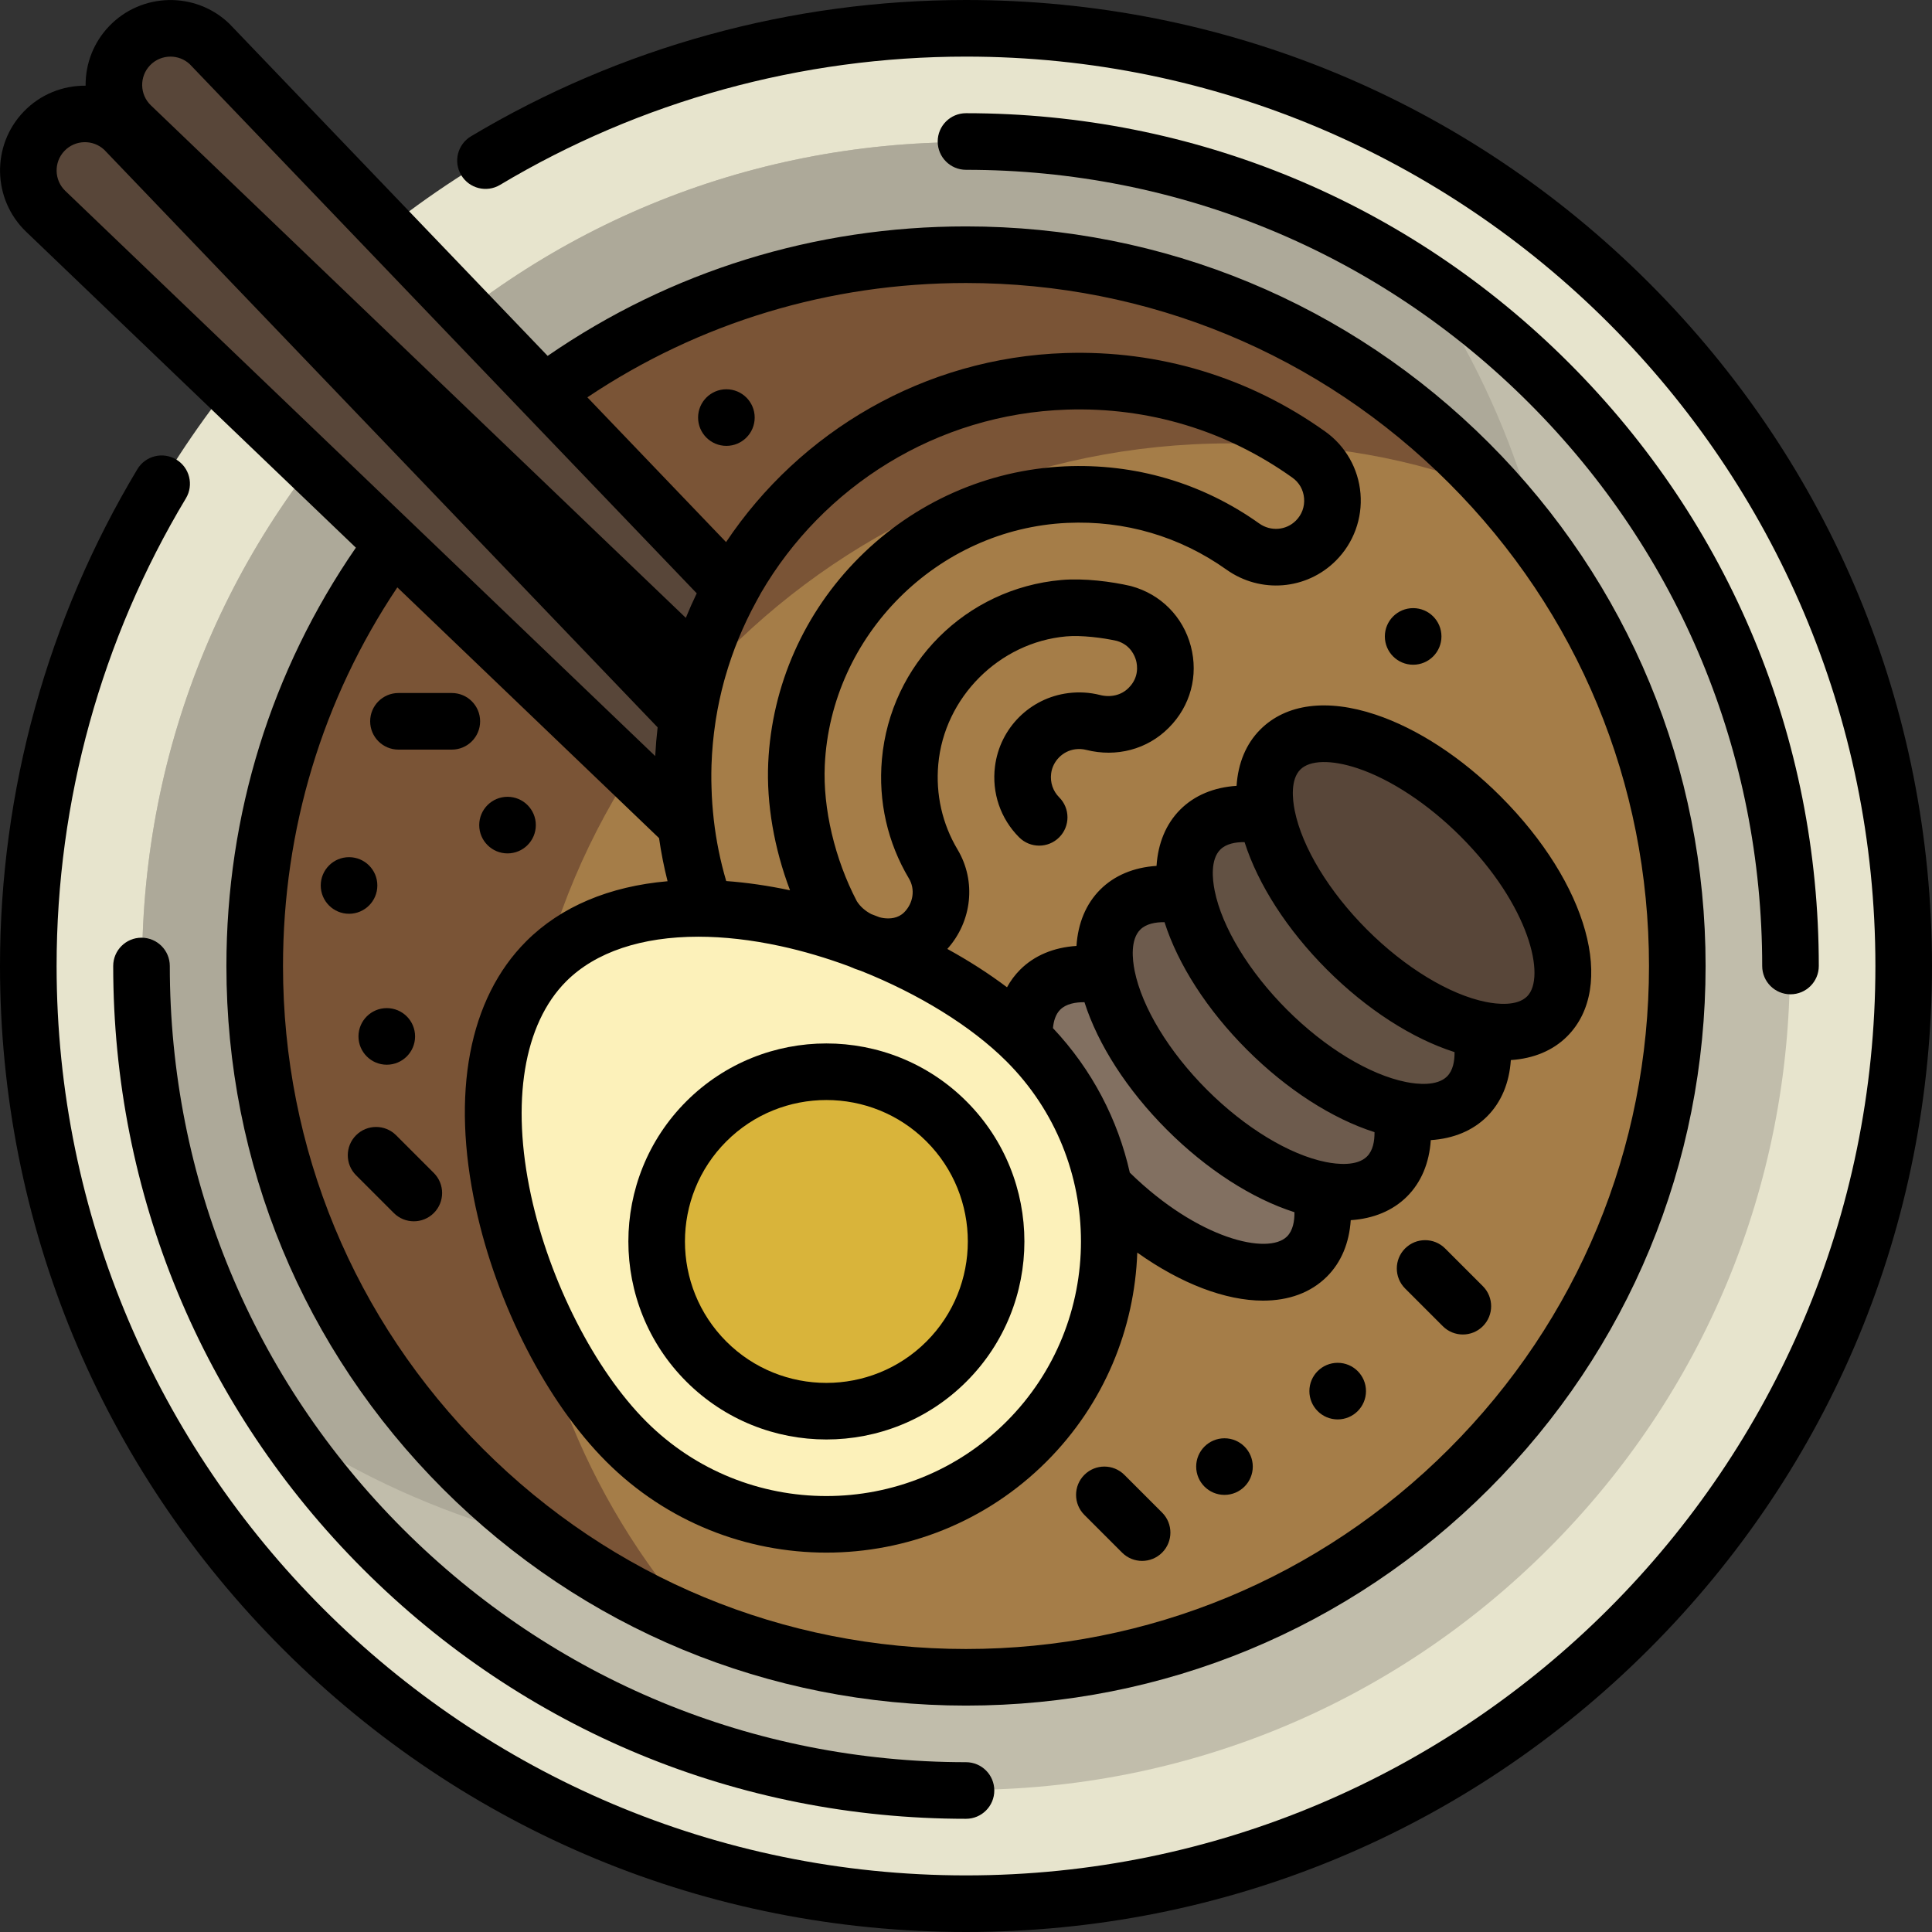 <?xml version="1.0" encoding="iso-8859-1"?>
<!-- Generator: Adobe Illustrator 19.0.0, SVG Export Plug-In . SVG Version: 6.00 Build 0)  -->
<svg version="1.1" id="Capa_1" xmlns="http://www.w3.org/2000/svg" xmlns:xlink="http://www.w3.org/1999/xlink" x="0px" y="0px"
	 viewBox="0 0 512 512" style="enable-background:new 0 0 512 512;" xml:space="preserve">
<rect x="0" y="0" width="512" height="512" fill="#333333" stroke="none"/>
<path style="fill:#E7E4CD;" d="M256,504.5c-66.377,0-128.781-25.848-175.716-72.784C33.348,384.781,7.5,322.377,7.5,256
	S33.348,127.219,80.284,80.284C127.219,33.348,189.623,7.5,256,7.5s128.781,25.848,175.716,72.784
	C478.652,127.219,504.5,189.623,504.5,256s-25.848,128.781-72.784,175.716C384.781,478.652,322.377,504.5,256,504.5z"/>
<path style="fill:#C1BDAB;" d="M256,474.338c-58.32,0-113.15-22.711-154.389-63.95S37.662,314.32,37.662,256
	s22.711-113.15,63.95-154.389S197.68,37.662,256,37.662s113.15,22.711,154.389,63.95s63.95,96.068,63.95,154.389
	s-22.711,113.15-63.95,154.389S314.32,474.338,256,474.338z"/>
<path style="fill:#ADA999;" d="M256,37.662c-58.32,0-113.15,22.711-154.389,63.95S37.662,197.68,37.662,256
	c0,43.914,12.881,85.846,36.849,121.49c35.644,23.967,77.576,36.849,121.49,36.849c58.32,0,113.15-22.711,154.389-63.95
	S414.34,254.321,414.34,196c0-43.914-12.881-85.846-36.849-121.49C341.846,50.543,299.914,37.662,256,37.662z"/>
<path style="fill:#7A5436;" d="M256,67.5C151.894,67.5,67.5,151.894,67.5,256c0,78.378,47.836,145.583,115.904,174.013
	l213.062-299.72C361.952,91.753,311.808,67.5,256,67.5z"/>
<path style="fill:#A57D48;" d="M137.5,306c0,47.678,17.71,91.214,46.899,124.411C206.477,439.484,230.651,444.5,256,444.5
	c104.106,0,188.5-84.394,188.5-188.5c0-47.678-18.844-92.51-48.034-125.707C374.388,121.22,351.349,117.5,326,117.5
	C221.894,117.5,137.5,201.894,137.5,306z"/>
<path style="fill:#827061;" d="M349.905,315.31l-56.569-56.569c-7.394-1.484-13.697-0.444-17.677,3.536
	c-3.148,3.148-4.458,7.749-4.134,13.193l21.811,39.84c19.526,19.526,43.27,27.441,53.033,17.678
	C350.349,329.007,351.389,322.703,349.905,315.31z"/>
<path style="fill:#6D5B4D;" d="M371.118,294.096l-56.569-56.569c-7.394-1.484-13.697-0.444-17.677,3.536s-5.02,10.284-3.536,17.677
	c2.157,10.744,9.647,23.789,21.214,35.356s24.612,19.057,35.356,21.214c7.394,1.484,13.697,0.444,17.677-3.536
	S372.602,301.49,371.118,294.096z"/>
<path style="fill:#625143;" d="M392.331,272.883l-56.569-56.569c-7.394-1.484-13.697-0.444-17.677,3.536s-5.02,10.284-3.536,17.677
	c2.157,10.744,9.647,23.789,21.214,35.356c11.566,11.566,24.612,19.057,35.356,21.214c7.394,1.484,13.697,0.444,17.677-3.536
	C392.775,286.581,393.816,280.277,392.331,272.883z"/>
<g>
	<path style="fill:#584639;" d="M392.331,272.883c7.394,1.484,13.697,0.444,17.677-3.536c9.763-9.763,1.849-33.507-17.678-53.033
		c-19.526-19.526-43.27-27.441-53.033-17.678c-3.98,3.98-5.02,10.284-3.536,17.677c2.157,10.744,9.647,23.789,21.214,35.356
		C368.542,263.236,381.587,270.726,392.331,272.883z"/>
	<path style="fill:#584639;" d="M55.557,11.67c-5.983-5.732-15.481-5.529-21.213,0.455c-5.732,5.983-5.529,15.481,0.455,21.213
		l150.218,143.915c2.14-7.478,5.096-14.62,8.76-21.326C128.077,87.354,55.634,11.744,55.557,11.67z"/>
	<path style="fill:#584639;" d="M11.67,34.798c-5.732,5.983-5.529,15.481,0.455,21.213L181.75,218.519
		c-0.624-5.228-0.869-10.57-0.693-16.002c0.136-4.178,0.522-8.294,1.138-12.338C113.848,118.842,32.964,34.422,32.883,34.344
		C26.899,28.611,17.402,28.815,11.67,34.798z"/>
</g>
<path style="fill:#FCF1BA;" d="M272.033,275.967c29.289,29.289,29.289,76.777,0,106.066s-76.777,29.289-106.066,0
	s-50.503-97.99-21.213-127.279S242.744,246.678,272.033,275.967z"/>
<path style="fill:#D9B43A;" d="M250.82,360.82c-17.545,17.545-46.094,17.545-63.64,0c-17.545-17.545-17.545-46.094,0-63.64
	c17.545-17.545,46.094-17.545,63.64,0C268.365,314.726,268.365,343.274,250.82,360.82z"/>
<path d="M437.02,74.98C388.668,26.629,324.38,0,256,0c-46.296,0-91.659,12.491-131.186,36.124c-3.555,2.125-4.714,6.73-2.588,10.286
	c2.125,3.556,6.732,4.715,10.286,2.588C169.712,26.756,212.414,15,256,15c132.888,0,241,108.112,241,241S388.888,497,256,497
	S15,388.888,15,256c0-43.769,11.849-86.625,34.265-123.936c2.133-3.55,0.984-8.158-2.566-10.291
	c-3.552-2.133-8.158-0.984-10.292,2.566C12.589,163.983,0,209.51,0,256c0,68.38,26.629,132.667,74.98,181.02
	C123.333,485.371,187.62,512,256,512s132.668-26.629,181.02-74.98C485.371,388.667,512,324.38,512,256S485.371,123.333,437.02,74.98
	z"/>
<path d="M106.8,405.2C66.948,365.347,45,312.36,45,256c0-4.142-3.358-7.5-7.5-7.5S30,251.858,30,256
	c0,60.366,23.508,117.12,66.194,159.806S195.634,482,256,482c4.143,0,7.5-3.358,7.5-7.5s-3.357-7.5-7.5-7.5
	C199.64,467,146.653,445.052,106.8,405.2z"/>
<path d="M405.199,106.8C445.052,146.654,467,199.641,467,256c0,4.142,3.357,7.5,7.5,7.5s7.5-3.358,7.5-7.5
	c0-60.366-23.508-117.12-66.193-159.806C373.12,53.508,316.366,30,256,30c-4.142,0-7.5,3.358-7.5,7.5s3.358,7.5,7.5,7.5
	C312.359,45,365.347,66.948,405.199,106.8z"/>
<path d="M181.877,366.123c10.235,10.235,23.679,15.353,37.123,15.353s26.888-5.118,37.123-15.353c20.47-20.47,20.47-53.776,0-74.246
	s-53.776-20.47-74.246,0S161.407,345.653,181.877,366.123z M219,291.518c9.603,0,19.206,3.655,26.517,10.966
	c14.621,14.622,14.621,38.412,0,53.033s-38.412,14.621-53.033,0c-14.621-14.622-14.621-38.412,0-53.033
	C199.794,295.173,209.397,291.518,219,291.518z"/>
<path d="M382.971,330.853c-2.93-2.929-7.678-2.929-10.607,0s-2.929,7.678,0,10.606l10,10c1.465,1.464,3.385,2.197,5.304,2.197
	s3.839-0.732,5.304-2.197c2.929-2.929,2.929-7.678,0-10.606L382.971,330.853z"/>
<path d="M104.97,300.853c-2.929-2.929-7.678-2.929-10.606,0c-2.929,2.929-2.929,7.678,0,10.606l10,10
	c1.464,1.464,3.384,2.197,5.303,2.197s3.839-0.732,5.303-2.197c2.929-2.929,2.929-7.678,0-10.606L104.97,300.853z"/>
<path d="M297.971,390.853c-2.93-2.929-7.678-2.929-10.607,0s-2.929,7.678,0,10.606l10,10c1.465,1.464,3.385,2.197,5.304,2.197
	s3.839-0.732,5.304-2.197c2.929-2.929,2.929-7.678,0-10.606L297.971,390.853z"/>
<circle cx="324.5" cy="388.66" r="7.5"/>
<circle cx="354.5" cy="368.66" r="7.5"/>
<circle cx="374.5" cy="168.66" r="7.5"/>
<circle cx="134.5" cy="218.66" r="7.5"/>
<circle cx="92.5" cy="234.66" r="7.5"/>
<circle cx="102.5" cy="274.66" r="7.5"/>
<circle cx="192.5" cy="110.66" r="7.5"/>
<path d="M94.311,145.137C71.846,177.737,60,215.92,60,256c0,52.353,20.387,101.573,57.407,138.593
	C154.427,431.612,203.647,452,256,452c52.354,0,101.573-20.387,138.593-57.407C431.612,357.573,452,308.354,452,256
	c0-52.353-20.388-101.573-57.406-138.593C357.573,80.388,308.354,60,256,60c-40.082,0-78.267,11.847-110.868,34.314
	C60.96,6.461,60.9,6.402,60.757,6.265l-0.011-0.011c-8.959-8.585-23.233-8.278-31.817,0.682c-4.094,4.273-6.296,9.865-6.241,15.772
	c-5.985-0.047-11.976,2.25-16.433,6.903l0,0c-8.583,8.96-8.278,23.234,0.682,31.817L94.311,145.137z M256,75
	c48.347,0,93.8,18.827,127.986,53.014S437,207.653,437,256s-18.827,93.8-53.015,127.987C349.8,418.173,304.347,437,256,437
	s-93.8-18.827-127.987-53.014C93.827,349.8,75,304.347,75,256c0-36.191,10.452-70.698,30.296-100.339l69.358,66.448
	c0.554,3.846,1.303,7.658,2.256,11.426c-15.42,1.345-28.253,6.71-37.459,15.916c-15.19,15.19-19.945,40.238-13.388,70.529
	c5.583,25.787,18.841,51.596,34.601,67.356c16.083,16.083,37.21,24.125,58.336,24.125s42.253-8.042,58.337-24.125
	c15.334-15.334,23.34-35.253,24.054-55.384c11.63,8.28,23.427,12.729,33.322,12.729c6.763,0,12.638-2.069,16.96-6.391
	c3.77-3.77,5.896-8.91,6.288-14.931c6.016-0.394,11.156-2.514,14.925-6.283c3.771-3.771,5.897-8.91,6.289-14.931
	c6.016-0.393,11.156-2.513,14.923-6.282c3.771-3.771,5.898-8.911,6.29-14.931c6.016-0.394,11.156-2.514,14.925-6.283
	c13.101-13.102,5.501-40.461-17.678-63.639c-10.252-10.251-22.01-17.935-33.11-21.634c-12.852-4.285-23.695-2.879-30.53,3.957
	c-3.769,3.769-5.895,8.907-6.288,14.924c-6.017,0.393-11.154,2.519-14.923,6.288c-3.77,3.769-5.896,8.907-6.289,14.924
	c-6.018,0.393-11.155,2.52-14.926,6.289c-3.769,3.77-5.895,8.907-6.288,14.924c-6.018,0.393-11.155,2.52-14.925,6.289
	c-1.384,1.384-2.545,2.949-3.486,4.668c-4.824-3.633-10.147-7.045-15.817-10.159c6.559-7.303,7.719-17.951,2.715-26.337
	c-4.056-6.798-5.824-14.608-5.113-22.586c1.582-17.748,16.158-32.324,33.907-33.905c4.01-0.356,9.729,0.362,13.422,1.195
	c3.622,1.048,4.77,3.996,5.097,5.225c0.33,1.245,0.805,4.436-1.939,7.18l-0.101,0.101c-1.864,1.864-4.672,2.548-7.516,1.831
	c-2.739-0.692-5.569-0.862-8.412-0.503c-10.159,1.28-18.148,9.271-19.43,19.43c-0.881,6.992,1.455,13.844,6.408,18.797
	c2.93,2.929,7.678,2.929,10.607,0s2.929-7.678,0-10.606c-1.653-1.653-2.431-3.955-2.133-6.315c0.416-3.306,3.118-6.007,6.422-6.423
	c0.979-0.124,1.944-0.069,2.862,0.164c8.015,2.026,16.162-0.131,21.809-5.779l0.1-0.1c5.721-5.72,7.896-13.804,5.819-21.625
	c-2.076-7.818-7.974-13.756-15.776-15.883l-0.291-0.073c-4.823-1.11-12.155-2.101-18.281-1.555
	c-25.279,2.252-45.262,22.235-47.514,47.514c-0.994,11.145,1.486,22.073,7.172,31.603c1.689,2.831,1.164,6.514-1.278,8.956
	c-1.62,1.619-3.794,1.728-5.33,1.535c-0.401-0.05-0.798-0.132-1.191-0.232c-0.729-0.286-1.459-0.566-2.193-0.841
	c-1.582-0.816-2.951-2.011-3.836-3.436c-5.839-11.158-9.008-24.594-8.484-35.988c1.583-34.445,29.806-62.667,64.251-64.25
	c15.228-0.698,29.822,3.581,42.194,12.379c9.021,6.413,21.22,5.417,29.008-2.372c4.689-4.69,7.064-11.173,6.516-17.785
	c-0.547-6.596-3.947-12.581-9.328-16.421c-20.213-14.425-44.046-21.624-68.94-20.814c-37.423,1.217-70.305,20.853-89.861,50.102
	c-13.619-14.215-25.812-26.941-36.756-38.364C185.299,85.453,219.807,75,256,75z M192.227,179.315
	c1.958-6.842,4.693-13.501,8.131-19.792l1.303-2.384c16.398-28.18,46.512-47.461,81.101-48.586
	c21.572-0.703,42.228,5.534,59.739,18.032c1.81,1.292,2.908,3.228,3.093,5.452c0.186,2.241-0.586,4.35-2.174,5.938
	c-2.594,2.593-6.676,2.909-9.708,0.754c-15.129-10.76-32.96-15.989-51.577-15.139c-20.479,0.941-39.807,9.509-54.422,24.124
	s-23.183,33.943-24.124,54.422c-0.499,10.846,1.574,22.717,5.777,33.801c-5.847-1.239-11.494-2.052-16.913-2.451
	c-1.568-5.322-2.665-10.756-3.298-16.269c-0.088-0.761-0.159-1.526-0.229-2.29c-0.057-0.626-0.11-1.252-0.155-1.88
	c-0.051-0.709-0.096-1.419-0.132-2.129c-0.038-0.769-0.063-1.54-0.083-2.311c-0.016-0.576-0.037-1.153-0.042-1.729
	c-0.012-1.369-0.005-2.741,0.04-4.116c0.029-0.896,0.073-1.795,0.128-2.695c0.012-0.204,0.029-0.407,0.042-0.611
	c0.049-0.73,0.104-1.46,0.17-2.19c0.016-0.175,0.033-0.35,0.049-0.525c0.077-0.81,0.163-1.62,0.26-2.428
	c0.01-0.08,0.019-0.159,0.028-0.239c0.114-0.924,0.239-1.846,0.379-2.765l0.112-0.738c0.546-3.418,1.273-6.777,2.166-10.069
	L192.227,179.315z M228.137,257.283c15.232,6.057,29.242,14.637,38.593,23.987c26.318,26.318,26.318,69.142,0,95.46
	c-26.316,26.318-69.14,26.318-95.459,0c-13.625-13.626-25.616-37.147-30.546-59.923c-5.362-24.771-1.96-45.456,9.333-56.75
	c7.785-7.785,20.029-11.82,35.001-11.82c6.748,0,14.053,0.82,21.749,2.486c6.101,1.321,12.253,3.152,18.256,5.381
	C226.059,256.56,227.083,256.958,228.137,257.283z M302.174,246.367c1.57-1.569,4.058-2.005,6.437-1.982
	c3.575,11.221,11.312,23.264,21.849,33.801c10.537,10.536,22.58,18.273,33.801,21.848c0.024,2.379-0.412,4.867-1.982,6.436
	c-2.646,2.647-7.908,2.08-10.846,1.495c-0.018-0.004-0.036-0.007-0.054-0.01c-9.688-1.945-21.472-9.109-31.526-19.162
	c-10.051-10.052-17.214-21.834-19.162-31.519c-0.004-0.021-0.008-0.042-0.012-0.062
	C300.094,254.275,299.528,249.014,302.174,246.367z M323.389,225.153c1.569-1.569,4.056-2.004,6.435-1.981
	c3.576,11.222,11.313,23.265,21.848,33.8c10.536,10.536,22.58,18.273,33.801,21.849c0.024,2.379-0.412,4.867-1.982,6.437
	c-2.651,2.651-7.926,2.077-10.86,1.492c-0.01-0.002-0.02-0.004-0.029-0.006c-0.002,0-0.005-0.001-0.007-0.001
	c-9.688-1.944-21.474-9.108-31.528-19.163c-10.052-10.052-17.215-21.834-19.162-31.519c-0.004-0.021-0.008-0.041-0.012-0.062
	C321.308,233.061,320.741,227.8,323.389,225.153z M344.602,203.94c2.532-2.534,8.209-2.656,15.18-0.333
	c8.805,2.935,18.735,9.5,27.246,18.011c18.346,18.345,22.724,37.38,17.679,42.426c-2.654,2.655-7.937,2.078-10.87,1.492
	c-0.003-0.001-0.005-0.001-0.008-0.001c-0.007-0.001-0.014-0.003-0.021-0.004l0,0c-9.688-1.945-21.475-9.109-31.528-19.164
	c-10.051-10.051-17.214-21.833-19.162-31.518c-0.004-0.021-0.008-0.041-0.012-0.062C342.521,211.849,341.954,206.587,344.602,203.94
	z M287.397,265.599c3.576,11.221,11.313,23.265,21.848,33.801c10.536,10.536,22.58,18.273,33.802,21.849
	c0.024,2.379-0.412,4.867-1.981,6.435c-4.976,4.973-23.55,0.778-41.652-16.922c-3.14-13.947-9.929-27.22-20.367-38.299
	c0.163-1.793,0.669-3.637,1.915-4.883C282.531,266.01,285.018,265.575,287.397,265.599z M39.759,17.313
	c1.472-1.536,3.444-2.309,5.42-2.309c1.828,0,3.658,0.662,5.096,1.994c3.324,3.463,76.945,80.303,134.368,140.238
	c-1.03,2.131-1.996,4.298-2.893,6.501L39.987,27.922C36.999,25.06,36.897,20.3,39.759,17.313z M17.085,39.987
	c2.833-2.958,7.525-3.086,10.517-0.315c3.321,3.461,77.028,80.39,146.677,153.086c-0.007,0.061-0.011,0.122-0.019,0.183
	c-0.273,2.351-0.476,4.723-0.6,7.115c-0.005,0.103-0.016,0.205-0.021,0.308L17.313,50.596
	C14.325,47.734,14.223,42.975,17.085,39.987L17.085,39.987z"/>
<path d="M127.238,191.156c0-4.142-3.358-7.5-7.5-7.5h-14.142c-4.142,0-7.5,3.358-7.5,7.5s3.358,7.5,7.5,7.5h14.142
	C123.88,198.656,127.238,195.298,127.238,191.156z"/>
<g>
</g>
<g>
</g>
<g>
</g>
<g>
</g>
<g>
</g>
<g>
</g>
<g>
</g>
<g>
</g>
<g>
</g>
<g>
</g>
<g>
</g>
<g>
</g>
<g>
</g>
<g>
</g>
<g>
</g>
</svg>
